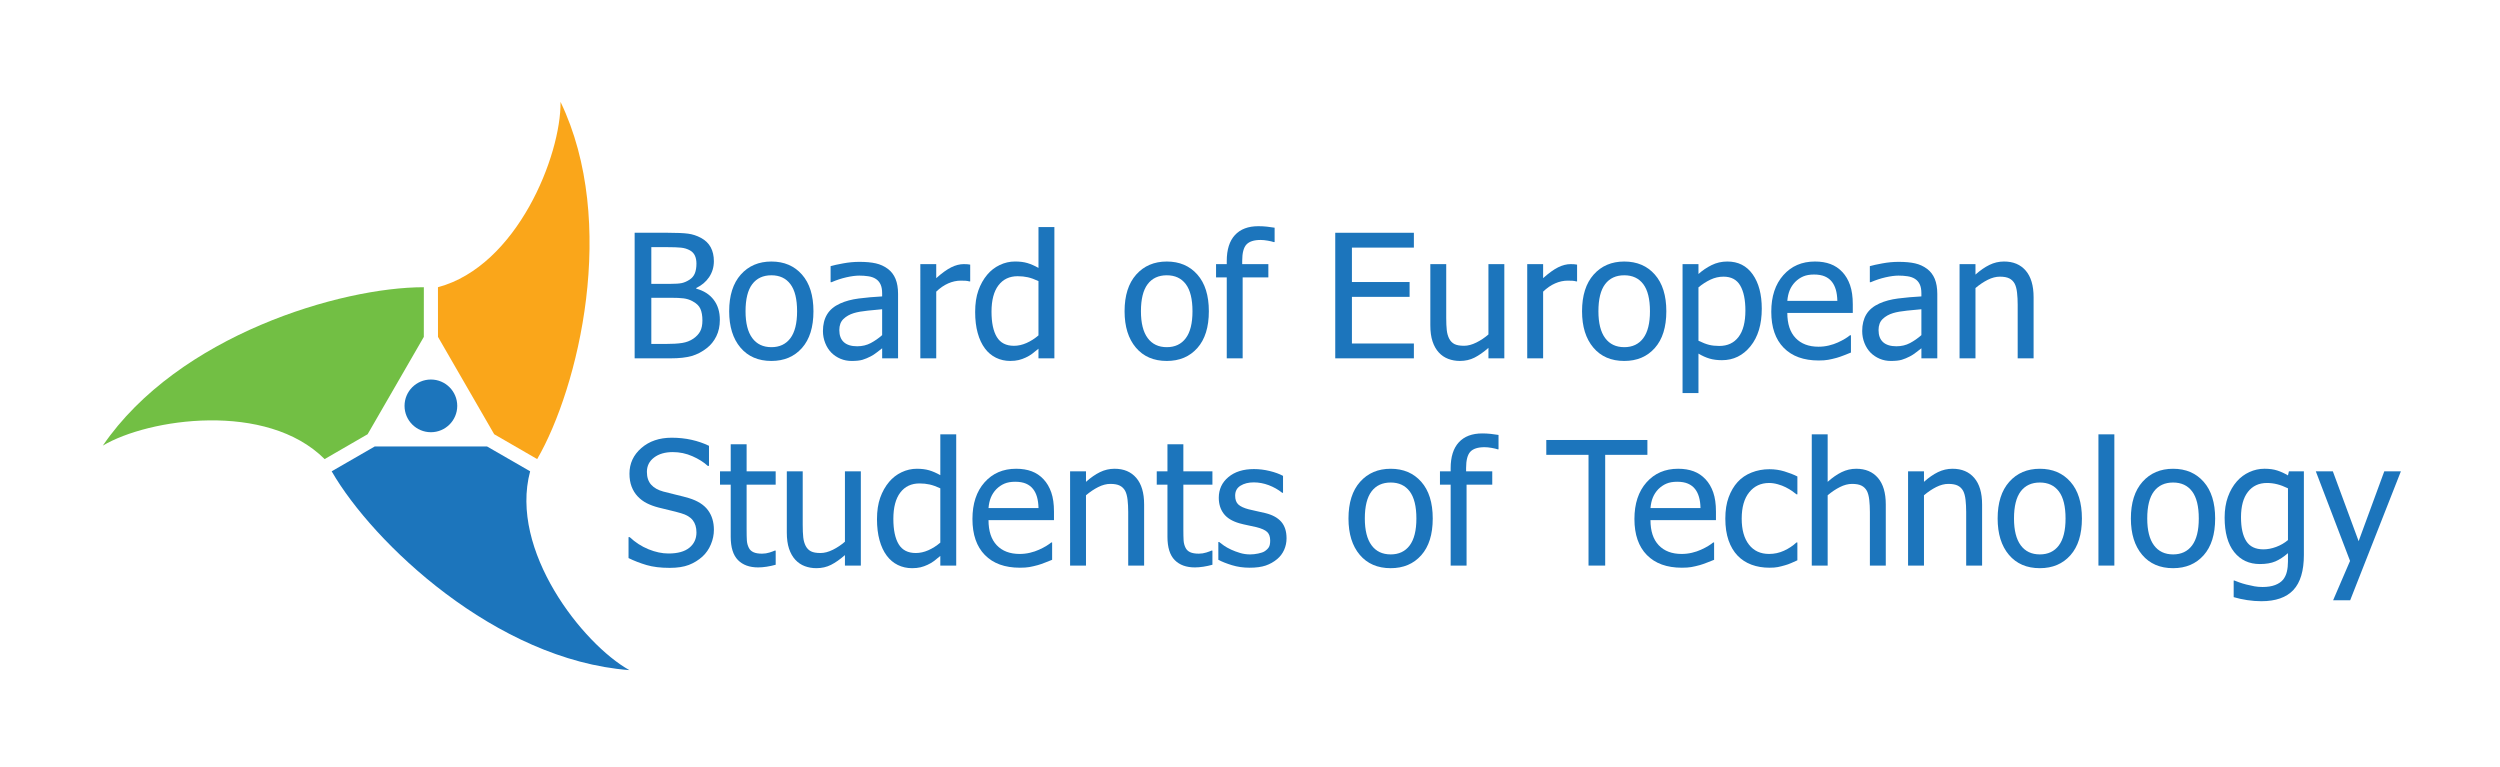 <?xml version="1.0" encoding="utf-8"?>
<!-- Generator: Adobe Illustrator 14.0.0, SVG Export Plug-In . SVG Version: 6.00 Build 43363)  -->
<!DOCTYPE svg PUBLIC "-//W3C//DTD SVG 1.1//EN" "http://www.w3.org/Graphics/SVG/1.1/DTD/svg11.dtd">
<svg version="1.1" id="Layer_1" xmlns="http://www.w3.org/2000/svg" xmlns:xlink="http://www.w3.org/1999/xlink" x="0px" y="0px"
	 width="291.754px" height="89.5px" viewBox="0 0 291.754 89.5" enable-background="new 0 0 291.754 89.5" xml:space="preserve">
<g>
	<defs>
		<rect id="SVGID_1_" width="291.754" height="89.5"/>
	</defs>
	<clipPath id="SVGID_2_">
		<use xlink:href="#SVGID_1_"  overflow="visible"/>
	</clipPath>
	<g clip-path="url(#SVGID_2_)">
		<path fill="#1C75BC" d="M84.007,37.325c0,0.729-0.137,1.37-0.414,1.928c-0.275,0.557-0.646,1.017-1.112,1.376
			c-0.551,0.433-1.142,0.74-1.772,0.92c-0.63,0.179-1.444,0.27-2.441,0.27h-4.204V27.164h3.885c1.043,0,1.825,0.035,2.346,0.104
			c0.521,0.069,1.021,0.231,1.5,0.488c0.524,0.282,0.908,0.652,1.15,1.109c0.243,0.457,0.365,0.993,0.365,1.611
			c0,0.69-0.183,1.308-0.546,1.853c-0.364,0.545-0.868,0.972-1.51,1.281v0.078c0.875,0.236,1.552,0.667,2.032,1.293
			C83.768,35.606,84.007,36.389,84.007,37.325L84.007,37.325z M81.276,30.758c0-0.354-0.059-0.66-0.176-0.918
			c-0.118-0.259-0.308-0.464-0.57-0.614c-0.314-0.177-0.665-0.285-1.051-0.324c-0.387-0.039-0.92-0.059-1.602-0.059H76.01v4.284
			h2.211c0.609,0,1.058-0.031,1.346-0.093c0.288-0.063,0.585-0.191,0.894-0.389c0.294-0.19,0.504-0.438,0.629-0.747
			C81.214,31.589,81.276,31.21,81.276,30.758L81.276,30.758z M81.973,37.396c0-0.548-0.079-1.001-0.236-1.357
			c-0.157-0.357-0.476-0.659-0.954-0.906c-0.309-0.165-0.645-0.268-1.009-0.314c-0.364-0.046-0.88-0.069-1.549-0.069H76.01v5.391
			h1.584c0.853,0,1.525-0.039,2.017-0.117c0.492-0.079,0.925-0.245,1.299-0.5c0.368-0.255,0.636-0.544,0.807-0.867
			C81.888,38.333,81.973,37.914,81.973,37.396L81.973,37.396z"/>
		<path fill="#1C75BC" d="M94.931,36.326c0,1.851-0.446,3.279-1.34,4.286c-0.894,1.008-2.083,1.511-3.567,1.511
			c-1.531,0-2.735-0.52-3.613-1.561c-0.876-1.039-1.315-2.452-1.315-4.236c0-1.837,0.452-3.264,1.355-4.281
			c0.904-1.016,2.095-1.525,3.573-1.525c1.484,0,2.673,0.507,3.567,1.521C94.485,33.054,94.931,34.482,94.931,36.326L94.931,36.326z
			 M93.021,36.326c0-1.42-0.259-2.475-0.779-3.165c-0.519-0.69-1.259-1.035-2.218-1.035c-0.967,0-1.711,0.345-2.234,1.035
			c-0.523,0.69-0.784,1.745-0.784,3.165c0,1.374,0.261,2.416,0.784,3.125c0.522,0.709,1.267,1.064,2.234,1.064
			c0.953,0,1.691-0.348,2.214-1.045C92.76,38.775,93.021,37.726,93.021,36.326L93.021,36.326z"/>
		<path fill="#1C75BC" d="M102.947,40.647c-0.151,0.111-0.353,0.267-0.605,0.467c-0.253,0.2-0.497,0.359-0.733,0.478
			c-0.328,0.17-0.645,0.301-0.949,0.394c-0.305,0.092-0.733,0.138-1.284,0.138c-0.453,0-0.883-0.085-1.29-0.255
			c-0.406-0.171-0.764-0.41-1.072-0.719c-0.295-0.302-0.532-0.673-0.709-1.116c-0.177-0.442-0.266-0.909-0.266-1.401
			c0-0.761,0.161-1.408,0.483-1.943c0.321-0.534,0.829-0.958,1.525-1.273c0.616-0.281,1.344-0.477,2.185-0.585
			c0.839-0.108,1.745-0.188,2.716-0.241v-0.358c0-0.44-0.065-0.794-0.197-1.065c-0.131-0.27-0.314-0.478-0.551-0.625
			c-0.237-0.152-0.525-0.254-0.867-0.304c-0.342-0.05-0.692-0.075-1.053-0.075c-0.427,0-0.929,0.066-1.506,0.197
			c-0.578,0.131-1.155,0.322-1.733,0.571h-0.107v-1.874c0.342-0.098,0.831-0.206,1.47-0.323c0.638-0.118,1.269-0.177,1.894-0.177
			c0.756,0,1.394,0.059,1.914,0.177c0.519,0.118,0.986,0.332,1.4,0.64c0.401,0.302,0.701,0.692,0.898,1.171
			c0.197,0.479,0.296,1.064,0.296,1.752v7.522h-1.856V40.647L102.947,40.647z M102.947,39.111v-3.022
			c-0.439,0.04-0.996,0.093-1.667,0.161c-0.673,0.069-1.216,0.165-1.629,0.288c-0.492,0.149-0.899,0.379-1.22,0.688
			c-0.321,0.309-0.482,0.74-0.482,1.292c0,0.625,0.177,1.096,0.531,1.415c0.354,0.318,0.872,0.478,1.555,0.478
			c0.583,0,1.111-0.125,1.583-0.375C102.092,39.783,102.535,39.476,102.947,39.111L102.947,39.111z"/>
		<path fill="#1C75BC" d="M113.223,32.841h-0.098c-0.138-0.04-0.283-0.064-0.437-0.075s-0.338-0.015-0.554-0.015
			c-0.497,0-0.991,0.108-1.481,0.323c-0.49,0.216-0.955,0.537-1.393,0.962v7.783h-1.856V30.824h1.856v1.634
			c0.674-0.598,1.26-1.019,1.761-1.266c0.5-0.246,0.986-0.369,1.457-0.369c0.189,0,0.332,0.004,0.427,0.015s0.201,0.025,0.319,0.045
			V32.841L113.223,32.841z"/>
		<path fill="#1C75BC" d="M123.047,41.819h-1.856v-1.124c-0.29,0.243-0.54,0.443-0.75,0.601c-0.21,0.157-0.457,0.302-0.74,0.432
			c-0.264,0.125-0.537,0.222-0.819,0.291c-0.283,0.068-0.612,0.104-0.986,0.104c-0.599,0-1.153-0.125-1.663-0.374
			c-0.51-0.25-0.942-0.614-1.297-1.092c-0.361-0.486-0.642-1.085-0.838-1.797c-0.198-0.711-0.296-1.531-0.296-2.456
			c0-0.964,0.125-1.799,0.375-2.505c0.25-0.705,0.595-1.32,1.036-1.845c0.401-0.479,0.886-0.855,1.455-1.127
			s1.166-0.409,1.791-0.409c0.553,0,1.033,0.061,1.44,0.182c0.408,0.122,0.839,0.31,1.293,0.566v-4.764h1.856V41.819L123.047,41.819
			z M121.191,39.141v-6.338c-0.46-0.215-0.874-0.364-1.239-0.446c-0.365-0.082-0.762-0.123-1.189-0.123
			c-0.955,0-1.702,0.355-2.242,1.064s-0.81,1.735-0.81,3.075c0,1.289,0.207,2.275,0.622,2.958c0.415,0.684,1.08,1.025,1.995,1.025
			c0.487,0,0.978-0.109,1.472-0.328C120.292,39.809,120.756,39.514,121.191,39.141L121.191,39.141z"/>
		<path fill="#1C75BC" d="M141.075,36.326c0,1.851-0.446,3.279-1.34,4.286c-0.894,1.008-2.083,1.511-3.568,1.511
			c-1.531,0-2.735-0.52-3.612-1.561c-0.876-1.039-1.315-2.452-1.315-4.236c0-1.837,0.451-3.264,1.355-4.281
			c0.904-1.016,2.095-1.525,3.572-1.525c1.485,0,2.674,0.507,3.568,1.521C140.629,33.054,141.075,34.482,141.075,36.326
			L141.075,36.326z M139.165,36.326c0-1.42-0.26-2.475-0.779-3.165s-1.259-1.035-2.219-1.035c-0.966,0-1.711,0.345-2.233,1.035
			c-0.523,0.69-0.784,1.745-0.784,3.165c0,1.374,0.261,2.416,0.784,3.125c0.522,0.709,1.268,1.064,2.233,1.064
			c0.954,0,1.691-0.348,2.214-1.045C138.904,38.775,139.165,37.726,139.165,36.326L139.165,36.326z"/>
		<path fill="#1C75BC" d="M148.752,28.253h-0.098c-0.164-0.058-0.398-0.114-0.707-0.168c-0.307-0.054-0.58-0.082-0.822-0.082
			c-0.778,0-1.332,0.177-1.662,0.53c-0.331,0.353-0.496,0.991-0.496,1.915v0.376h3.052v1.552h-2.999v9.443h-1.856v-9.443h-1.249
			v-1.552h1.249v-0.365c0-1.327,0.318-2.337,0.954-3.027s1.547-1.035,2.734-1.035c0.342,0,0.676,0.018,1.002,0.053
			c0.33,0.036,0.627,0.077,0.896,0.123V28.253L148.752,28.253z"/>
		<polygon fill="#1C75BC" points="155.826,41.819 155.826,27.164 165.002,27.164 165.002,28.896 157.771,28.896 157.771,32.912 
			164.502,32.912 164.502,34.644 157.771,34.644 157.771,40.087 165.002,40.087 165.002,41.819 155.826,41.819 		"/>
		<path fill="#1C75BC" d="M175.559,41.819h-1.855v-1.222c-0.57,0.499-1.111,0.877-1.623,1.137c-0.51,0.259-1.08,0.389-1.711,0.389
			c-0.479,0-0.928-0.08-1.35-0.237c-0.424-0.158-0.793-0.406-1.107-0.748c-0.314-0.341-0.559-0.771-0.732-1.29
			c-0.174-0.518-0.26-1.147-0.26-1.889v-7.136h1.855v6.256c0,0.583,0.021,1.067,0.064,1.451c0.043,0.384,0.139,0.72,0.289,1.007
			c0.15,0.283,0.355,0.489,0.615,0.621c0.258,0.13,0.629,0.196,1.113,0.196c0.451,0,0.932-0.127,1.441-0.382
			c0.512-0.254,0.979-0.568,1.404-0.94v-8.209h1.855V41.819L175.559,41.819z"/>
		<path fill="#1C75BC" d="M184.049,32.841h-0.098c-0.137-0.04-0.283-0.064-0.438-0.075c-0.152-0.01-0.338-0.015-0.553-0.015
			c-0.498,0-0.992,0.108-1.48,0.323c-0.492,0.216-0.957,0.537-1.395,0.962v7.783h-1.855V30.824h1.855v1.634
			c0.674-0.598,1.26-1.019,1.76-1.266c0.502-0.246,0.988-0.369,1.459-0.369c0.189,0,0.33,0.004,0.426,0.015
			c0.094,0.01,0.201,0.025,0.318,0.045V32.841L184.049,32.841z"/>
		<path fill="#1C75BC" d="M194.463,36.326c0,1.851-0.447,3.279-1.342,4.286c-0.893,1.008-2.082,1.511-3.568,1.511
			c-1.529,0-2.734-0.52-3.609-1.561c-0.879-1.039-1.316-2.452-1.316-4.236c0-1.837,0.451-3.264,1.354-4.281
			c0.904-1.016,2.096-1.525,3.572-1.525c1.486,0,2.676,0.507,3.568,1.521C194.016,33.054,194.463,34.482,194.463,36.326
			L194.463,36.326z M192.553,36.326c0-1.42-0.26-2.475-0.779-3.165s-1.26-1.035-2.221-1.035c-0.965,0-1.709,0.345-2.232,1.035
			c-0.521,0.69-0.783,1.745-0.783,3.165c0,1.374,0.262,2.416,0.783,3.125c0.523,0.709,1.268,1.064,2.232,1.064
			c0.955,0,1.691-0.348,2.215-1.045C192.291,38.775,192.553,37.726,192.553,36.326L192.553,36.326z"/>
		<path fill="#1C75BC" d="M205.602,36.031c0,1.83-0.438,3.289-1.316,4.374c-0.879,1.086-1.988,1.629-3.33,1.629
			c-0.547,0-1.029-0.063-1.451-0.187c-0.42-0.125-0.852-0.318-1.291-0.581v4.605h-1.857V30.824h1.857v1.153
			c0.459-0.413,0.971-0.759,1.533-1.038s1.176-0.419,1.84-0.419c1.264,0,2.248,0.499,2.955,1.497S205.602,34.351,205.602,36.031
			L205.602,36.031z M203.691,36.242c0-1.253-0.201-2.226-0.602-2.917c-0.402-0.692-1.053-1.038-1.955-1.038
			c-0.527,0-1.035,0.116-1.525,0.349c-0.49,0.234-0.957,0.534-1.396,0.901v6.227c0.486,0.236,0.902,0.397,1.248,0.482
			c0.346,0.085,0.742,0.127,1.189,0.127c0.961,0,1.709-0.351,2.242-1.052S203.691,37.593,203.691,36.242L203.691,36.242z"/>
		<path fill="#1C75BC" d="M212.248,42.069c-1.754,0-3.115-0.493-4.084-1.48c-0.969-0.987-1.453-2.388-1.453-4.206
			c0-1.791,0.469-3.215,1.41-4.274c0.939-1.059,2.168-1.589,3.686-1.589c0.686,0,1.289,0.099,1.814,0.296
			c0.527,0.197,0.986,0.505,1.381,0.926c0.395,0.419,0.697,0.935,0.906,1.541c0.211,0.608,0.316,1.352,0.316,2.231v1.004h-7.641
			c0,1.279,0.322,2.256,0.967,2.932c0.645,0.675,1.535,1.013,2.674,1.013c0.406,0,0.807-0.046,1.197-0.139
			c0.391-0.093,0.744-0.212,1.061-0.357c0.334-0.153,0.617-0.3,0.848-0.442c0.23-0.142,0.42-0.275,0.572-0.401h0.107v2.02
			c-0.217,0.085-0.486,0.192-0.807,0.321c-0.322,0.127-0.611,0.227-0.867,0.299c-0.361,0.099-0.689,0.174-0.98,0.226
			C213.063,42.043,212.693,42.069,212.248,42.069L212.248,42.069z M214.422,35.108c-0.014-0.502-0.072-0.935-0.178-1.298
			s-0.256-0.67-0.455-0.921c-0.217-0.277-0.494-0.489-0.834-0.634s-0.76-0.218-1.26-0.218c-0.492,0-0.914,0.075-1.258,0.223
			c-0.348,0.149-0.66,0.365-0.943,0.649c-0.277,0.291-0.488,0.612-0.633,0.966s-0.238,0.764-0.277,1.233H214.422L214.422,35.108z"/>
		<path fill="#1C75BC" d="M224.229,40.647c-0.152,0.111-0.354,0.267-0.607,0.467c-0.252,0.2-0.496,0.359-0.732,0.478
			c-0.328,0.17-0.645,0.301-0.949,0.394c-0.305,0.092-0.734,0.138-1.285,0.138c-0.451,0-0.881-0.085-1.289-0.255
			c-0.406-0.171-0.764-0.41-1.072-0.719c-0.295-0.302-0.531-0.673-0.709-1.116c-0.176-0.442-0.264-0.909-0.264-1.401
			c0-0.761,0.16-1.408,0.48-1.943c0.322-0.534,0.83-0.958,1.525-1.273c0.617-0.281,1.346-0.477,2.186-0.585
			c0.84-0.108,1.744-0.188,2.717-0.241v-0.358c0-0.44-0.066-0.794-0.197-1.065c-0.133-0.27-0.316-0.478-0.553-0.625
			c-0.236-0.152-0.525-0.254-0.865-0.304c-0.342-0.05-0.693-0.075-1.055-0.075c-0.426,0-0.928,0.066-1.506,0.197
			c-0.578,0.131-1.154,0.322-1.732,0.571h-0.109v-1.874c0.342-0.098,0.832-0.206,1.471-0.323c0.637-0.118,1.27-0.177,1.895-0.177
			c0.756,0,1.395,0.059,1.914,0.177c0.52,0.118,0.984,0.332,1.4,0.64c0.4,0.302,0.699,0.692,0.898,1.171
			c0.195,0.479,0.295,1.064,0.295,1.752v7.522h-1.855V40.647L224.229,40.647z M224.229,39.111v-3.022
			c-0.441,0.04-0.996,0.093-1.668,0.161c-0.674,0.069-1.217,0.165-1.629,0.288c-0.492,0.149-0.898,0.379-1.221,0.688
			c-0.32,0.309-0.482,0.74-0.482,1.292c0,0.625,0.178,1.096,0.531,1.415c0.355,0.318,0.873,0.478,1.555,0.478
			c0.584,0,1.111-0.125,1.584-0.375S223.814,39.476,224.229,39.111L224.229,39.111z"/>
		<path fill="#1C75BC" d="M237.324,41.819h-1.857v-6.256c0-0.504-0.023-0.975-0.074-1.412c-0.049-0.437-0.141-0.785-0.279-1.048
			c-0.15-0.275-0.359-0.48-0.627-0.614c-0.27-0.135-0.635-0.202-1.1-0.202c-0.459,0-0.932,0.123-1.42,0.37
			c-0.486,0.245-0.961,0.565-1.426,0.958v8.205h-1.857V30.824h1.857v1.221c0.549-0.491,1.094-0.869,1.631-1.131
			s1.104-0.395,1.701-0.395c1.082,0,1.926,0.356,2.537,1.068c0.607,0.712,0.914,1.743,0.914,3.096V41.819L237.324,41.819z"/>
		<path fill="#1C75BC" d="M78.159,66.271c-1.063,0-1.965-0.109-2.709-0.33c-0.744-0.22-1.443-0.49-2.099-0.813v-2.443h0.138
			c0.642,0.606,1.368,1.077,2.18,1.41c0.812,0.333,1.594,0.499,2.347,0.499c1.074,0,1.885-0.225,2.436-0.675
			s0.825-1.043,0.825-1.779c0-0.585-0.143-1.061-0.43-1.429s-0.744-0.641-1.37-0.818c-0.453-0.131-0.865-0.24-1.24-0.324
			c-0.374-0.086-0.842-0.201-1.406-0.345c-0.504-0.131-0.957-0.299-1.357-0.502c-0.4-0.203-0.753-0.47-1.062-0.798
			c-0.302-0.321-0.536-0.7-0.703-1.137c-0.167-0.437-0.25-0.94-0.25-1.512c0-1.188,0.462-2.184,1.386-2.988
			c0.924-0.803,2.104-1.205,3.54-1.205c0.819,0,1.595,0.082,2.326,0.246c0.73,0.165,1.407,0.397,2.03,0.7v2.338h-0.147
			c-0.465-0.43-1.061-0.805-1.788-1.125c-0.727-0.321-1.489-0.482-2.288-0.482c-0.904,0-1.634,0.213-2.19,0.637
			c-0.557,0.424-0.834,0.98-0.834,1.671c0,0.624,0.163,1.12,0.489,1.488c0.326,0.368,0.799,0.638,1.419,0.808
			c0.413,0.111,0.917,0.238,1.514,0.38c0.597,0.141,1.092,0.271,1.485,0.388c1.01,0.309,1.748,0.775,2.213,1.399
			c0.465,0.623,0.698,1.391,0.698,2.303c0,0.571-0.117,1.136-0.35,1.693c-0.232,0.558-0.558,1.03-0.978,1.418
			c-0.473,0.427-1.005,0.755-1.598,0.984S79.05,66.271,78.159,66.271L78.159,66.271z"/>
		<path fill="#1C75BC" d="M88.48,66.218c-1.01,0-1.796-0.286-2.359-0.859c-0.563-0.573-0.845-1.479-0.845-2.717v-6.081h-1.25v-1.553
			h1.25v-3.16h1.856v3.16h3.391v1.553h-3.391v5.227c0,0.558,0.009,0.987,0.029,1.289c0.02,0.303,0.095,0.584,0.226,0.847
			c0.11,0.229,0.291,0.401,0.539,0.517c0.248,0.114,0.584,0.172,1.01,0.172c0.3,0,0.591-0.045,0.872-0.134
			c0.281-0.09,0.484-0.163,0.608-0.224h0.108v1.651c-0.347,0.099-0.699,0.174-1.056,0.229C89.111,66.189,88.781,66.218,88.48,66.218
			L88.48,66.218z"/>
		<path fill="#1C75BC" d="M100.461,66.004h-1.856v-1.223c-0.57,0.499-1.111,0.879-1.623,1.138s-1.081,0.388-1.711,0.388
			c-0.479,0-0.928-0.078-1.351-0.235c-0.423-0.158-0.791-0.407-1.106-0.748c-0.315-0.342-0.559-0.771-0.732-1.29
			c-0.173-0.518-0.26-1.148-0.26-1.89v-7.136h1.856v6.256c0,0.584,0.021,1.068,0.063,1.452c0.042,0.384,0.139,0.719,0.29,1.008
			c0.15,0.282,0.354,0.488,0.613,0.619c0.258,0.132,0.63,0.196,1.114,0.196c0.451,0,0.933-0.127,1.443-0.381
			c0.51-0.255,0.979-0.568,1.404-0.941v-8.209h1.856V66.004L100.461,66.004z"/>
		<path fill="#1C75BC" d="M111.592,66.004h-1.856V64.88c-0.29,0.243-0.54,0.443-0.75,0.601c-0.211,0.158-0.457,0.302-0.74,0.433
			c-0.264,0.125-0.537,0.222-0.819,0.291c-0.283,0.068-0.612,0.103-0.986,0.103c-0.599,0-1.153-0.124-1.663-0.373
			c-0.509-0.25-0.942-0.614-1.297-1.093c-0.362-0.485-0.642-1.085-0.838-1.796c-0.198-0.712-0.297-1.53-0.297-2.456
			c0-0.964,0.125-1.799,0.375-2.505c0.25-0.704,0.595-1.319,1.036-1.845c0.401-0.479,0.886-0.854,1.455-1.126
			s1.166-0.409,1.791-0.409c0.553,0,1.033,0.062,1.44,0.183c0.408,0.121,0.838,0.31,1.293,0.565v-4.765h1.856V66.004L111.592,66.004
			z M109.736,63.325v-6.338c-0.461-0.215-0.874-0.363-1.239-0.445c-0.365-0.083-0.762-0.124-1.19-0.124
			c-0.954,0-1.702,0.354-2.241,1.064c-0.541,0.709-0.81,1.734-0.81,3.075c0,1.288,0.208,2.274,0.622,2.957
			c0.415,0.684,1.08,1.024,1.995,1.024c0.487,0,0.978-0.108,1.471-0.327S109.301,63.697,109.736,63.325L109.736,63.325z"/>
		<path fill="#1C75BC" d="M119.022,66.253c-1.753,0-3.115-0.493-4.083-1.48c-0.969-0.986-1.453-2.388-1.453-4.205
			c0-1.79,0.47-3.215,1.41-4.274c0.94-1.059,2.169-1.589,3.688-1.589c0.684,0,1.288,0.1,1.814,0.296
			c0.525,0.197,0.986,0.505,1.38,0.926c0.395,0.42,0.697,0.934,0.907,1.541c0.211,0.607,0.316,1.351,0.316,2.23v1.004h-7.64
			c0,1.28,0.322,2.257,0.966,2.933c0.644,0.676,1.535,1.013,2.672,1.013c0.408,0,0.807-0.046,1.198-0.138
			c0.392-0.093,0.745-0.213,1.061-0.357c0.335-0.152,0.618-0.299,0.848-0.441c0.23-0.142,0.421-0.275,0.572-0.401h0.108v2.02
			c-0.217,0.086-0.486,0.192-0.808,0.32c-0.322,0.128-0.61,0.228-0.866,0.301c-0.362,0.098-0.689,0.174-0.98,0.226
			C119.839,66.228,119.469,66.253,119.022,66.253L119.022,66.253z M121.197,59.292c-0.014-0.502-0.073-0.935-0.178-1.298
			c-0.105-0.363-0.257-0.67-0.454-0.92c-0.217-0.278-0.496-0.489-0.834-0.635c-0.339-0.146-0.759-0.218-1.26-0.218
			c-0.493,0-0.913,0.074-1.259,0.223c-0.346,0.148-0.66,0.365-0.943,0.648c-0.277,0.291-0.487,0.612-0.632,0.966
			c-0.146,0.354-0.238,0.765-0.276,1.233H121.197L121.197,59.292z"/>
		<path fill="#1C75BC" d="M133.52,66.004h-1.856v-6.257c0-0.504-0.025-0.976-0.074-1.411c-0.049-0.437-0.143-0.786-0.28-1.048
			c-0.151-0.276-0.36-0.48-0.628-0.614c-0.268-0.136-0.634-0.202-1.099-0.202c-0.458,0-0.93,0.123-1.418,0.369
			c-0.487,0.245-0.963,0.565-1.428,0.959v8.204h-1.856V55.008h1.856v1.223c0.551-0.492,1.095-0.87,1.632-1.133
			c0.537-0.262,1.104-0.394,1.701-0.394c1.082,0,1.927,0.356,2.536,1.068s0.915,1.743,0.915,3.095V66.004L133.52,66.004z"/>
		<path fill="#1C75BC" d="M139.448,66.218c-1.009,0-1.795-0.286-2.359-0.859c-0.563-0.573-0.845-1.479-0.845-2.717v-6.081h-1.25
			v-1.553h1.25v-3.16h1.856v3.16h3.392v1.553h-3.392v5.227c0,0.558,0.01,0.987,0.029,1.289c0.02,0.303,0.095,0.584,0.226,0.847
			c0.111,0.229,0.291,0.401,0.539,0.517c0.249,0.114,0.585,0.172,1.01,0.172c0.301,0,0.591-0.045,0.872-0.134
			c0.281-0.09,0.484-0.163,0.608-0.224h0.108v1.651c-0.349,0.099-0.7,0.174-1.057,0.229
			C140.079,66.189,139.75,66.218,139.448,66.218L139.448,66.218z"/>
		<path fill="#1C75BC" d="M145.837,66.253c-0.736,0-1.424-0.098-2.064-0.294c-0.641-0.196-1.17-0.406-1.591-0.629v-2.076h0.098
			c0.157,0.127,0.342,0.265,0.555,0.417c0.212,0.151,0.496,0.31,0.85,0.476c0.314,0.145,0.66,0.273,1.036,0.386
			s0.768,0.168,1.174,0.168c0.294,0,0.609-0.034,0.943-0.104c0.333-0.069,0.583-0.156,0.748-0.262
			c0.229-0.152,0.393-0.313,0.494-0.484c0.104-0.172,0.152-0.429,0.152-0.772c0-0.441-0.117-0.774-0.354-0.999
			c-0.238-0.224-0.656-0.411-1.259-0.563c-0.237-0.057-0.546-0.125-0.927-0.201c-0.382-0.076-0.733-0.16-1.055-0.249
			c-0.84-0.243-1.451-0.618-1.832-1.127c-0.381-0.507-0.571-1.123-0.571-1.844c0-0.99,0.375-1.797,1.122-2.42
			c0.749-0.623,1.742-0.935,2.982-0.935c0.609,0,1.224,0.075,1.839,0.226c0.617,0.15,1.135,0.34,1.555,0.568v1.973h-0.098
			c-0.471-0.375-0.996-0.671-1.572-0.889c-0.58-0.216-1.163-0.325-1.75-0.325c-0.608,0-1.122,0.128-1.54,0.385
			c-0.419,0.257-0.627,0.645-0.627,1.164c0,0.46,0.123,0.804,0.37,1.031c0.246,0.227,0.643,0.412,1.187,0.557
			c0.275,0.073,0.583,0.144,0.92,0.212c0.338,0.068,0.694,0.149,1.069,0.241c0.814,0.203,1.426,0.54,1.836,1.012
			s0.615,1.114,0.615,1.928c0,0.472-0.094,0.919-0.281,1.342s-0.461,0.785-0.822,1.086c-0.395,0.328-0.838,0.578-1.334,0.748
			C147.209,66.169,146.586,66.253,145.837,66.253L145.837,66.253z"/>
		<path fill="#1C75BC" d="M167.203,60.511c0,1.851-0.445,3.279-1.34,4.285c-0.895,1.008-2.082,1.511-3.566,1.511
			c-1.531,0-2.736-0.52-3.613-1.56s-1.314-2.452-1.314-4.236c0-1.837,0.451-3.265,1.354-4.281c0.904-1.017,2.096-1.525,3.574-1.525
			c1.484,0,2.672,0.508,3.566,1.521C166.758,57.239,167.203,58.667,167.203,60.511L167.203,60.511z M165.295,60.511
			c0-1.42-0.262-2.475-0.779-3.165c-0.52-0.689-1.26-1.035-2.219-1.035c-0.967,0-1.713,0.346-2.234,1.035
			c-0.523,0.69-0.785,1.745-0.785,3.165c0,1.374,0.262,2.416,0.785,3.125c0.521,0.71,1.268,1.064,2.234,1.064
			c0.953,0,1.691-0.348,2.213-1.045C165.033,62.958,165.295,61.911,165.295,60.511L165.295,60.511z"/>
		<path fill="#1C75BC" d="M174.881,52.438h-0.098c-0.164-0.058-0.398-0.114-0.707-0.168c-0.307-0.055-0.582-0.082-0.824-0.082
			c-0.777,0-1.33,0.177-1.66,0.529s-0.496,0.99-0.496,1.914v0.377h3.053v1.553h-2.998v9.443h-1.857v-9.443h-1.248v-1.553h1.248
			v-0.365c0-1.327,0.318-2.336,0.955-3.026c0.635-0.689,1.547-1.035,2.734-1.035c0.34,0,0.674,0.018,1.002,0.054
			c0.33,0.036,0.627,0.076,0.896,0.122V52.438L174.881,52.438z"/>
		<polygon fill="#1C75BC" points="185.383,66.004 185.383,53.08 180.455,53.08 180.455,51.348 192.254,51.348 192.254,53.08 
			187.328,53.08 187.328,66.004 185.383,66.004 		"/>
		<path fill="#1C75BC" d="M196.277,66.253c-1.754,0-3.113-0.493-4.084-1.48c-0.969-0.986-1.453-2.388-1.453-4.205
			c0-1.79,0.471-3.215,1.41-4.274c0.939-1.059,2.17-1.589,3.688-1.589c0.684,0,1.289,0.1,1.814,0.296
			c0.525,0.197,0.986,0.505,1.381,0.926c0.395,0.42,0.697,0.934,0.906,1.541c0.211,0.607,0.316,1.351,0.316,2.23v1.004h-7.641
			c0,1.28,0.322,2.257,0.967,2.933s1.535,1.013,2.672,1.013c0.408,0,0.807-0.046,1.199-0.138c0.391-0.093,0.744-0.213,1.059-0.357
			c0.336-0.152,0.619-0.299,0.848-0.441c0.23-0.142,0.422-0.275,0.572-0.401h0.109v2.02c-0.217,0.086-0.486,0.192-0.809,0.32
			s-0.611,0.228-0.865,0.301c-0.363,0.098-0.689,0.174-0.982,0.226C197.094,66.228,196.725,66.253,196.277,66.253L196.277,66.253z
			 M198.451,59.292c-0.012-0.502-0.07-0.935-0.178-1.298c-0.105-0.363-0.256-0.67-0.453-0.92c-0.217-0.278-0.496-0.489-0.836-0.635
			c-0.338-0.146-0.758-0.218-1.258-0.218c-0.494,0-0.914,0.074-1.26,0.223s-0.66,0.365-0.943,0.648
			c-0.275,0.291-0.486,0.612-0.631,0.966c-0.146,0.354-0.238,0.765-0.277,1.233H198.451L198.451,59.292z"/>
		<path fill="#1C75BC" d="M206.496,66.253c-0.756,0-1.451-0.115-2.084-0.349c-0.633-0.232-1.176-0.586-1.631-1.058
			c-0.453-0.474-0.807-1.068-1.057-1.787s-0.375-1.563-0.375-2.534c0-0.964,0.129-1.798,0.391-2.5
			c0.26-0.702,0.607-1.292,1.041-1.771c0.436-0.479,0.977-0.849,1.627-1.107c0.648-0.259,1.344-0.389,2.088-0.389
			c0.607,0,1.191,0.086,1.754,0.256c0.563,0.171,1.066,0.367,1.508,0.591v2.081h-0.109c-0.133-0.112-0.303-0.24-0.51-0.384
			c-0.209-0.146-0.461-0.294-0.758-0.444c-0.258-0.132-0.561-0.247-0.912-0.345c-0.35-0.1-0.688-0.148-1.01-0.148
			c-0.963,0-1.738,0.362-2.322,1.087s-0.877,1.749-0.877,3.074c0,1.299,0.283,2.311,0.848,3.034
			c0.563,0.726,1.348,1.087,2.352,1.087c0.607,0,1.186-0.124,1.732-0.374c0.549-0.249,1.035-0.571,1.457-0.964h0.109v2.079
			c-0.186,0.085-0.416,0.188-0.691,0.31c-0.277,0.122-0.527,0.212-0.752,0.271c-0.316,0.093-0.6,0.162-0.85,0.212
			C207.215,66.229,206.893,66.253,206.496,66.253L206.496,66.253z"/>
		<path fill="#1C75BC" d="M220.074,66.004h-1.855v-6.257c0-0.504-0.025-0.976-0.074-1.411c-0.049-0.437-0.143-0.786-0.279-1.048
			c-0.15-0.276-0.359-0.48-0.629-0.614c-0.268-0.136-0.633-0.202-1.1-0.202c-0.457,0-0.93,0.123-1.416,0.369
			c-0.488,0.245-0.965,0.565-1.43,0.959v8.204h-1.855V50.688h1.855v5.543c0.551-0.492,1.096-0.87,1.633-1.133
			c0.537-0.262,1.104-0.394,1.701-0.394c1.08,0,1.926,0.356,2.535,1.068c0.611,0.712,0.914,1.743,0.914,3.095V66.004L220.074,66.004
			z"/>
		<path fill="#1C75BC" d="M231.314,66.004h-1.857v-6.257c0-0.504-0.025-0.976-0.074-1.411c-0.049-0.437-0.143-0.786-0.279-1.048
			c-0.15-0.276-0.359-0.48-0.627-0.614c-0.27-0.136-0.635-0.202-1.1-0.202c-0.459,0-0.932,0.123-1.42,0.369
			c-0.486,0.245-0.963,0.565-1.426,0.959v8.204h-1.857V55.008h1.857v1.223c0.549-0.492,1.094-0.87,1.631-1.133
			c0.537-0.262,1.104-0.394,1.701-0.394c1.08,0,1.926,0.356,2.535,1.068s0.916,1.743,0.916,3.095V66.004L231.314,66.004z"/>
		<path fill="#1C75BC" d="M242.963,60.511c0,1.851-0.447,3.279-1.34,4.285c-0.895,1.008-2.084,1.511-3.568,1.511
			c-1.531,0-2.736-0.52-3.613-1.56s-1.314-2.452-1.314-4.236c0-1.837,0.451-3.265,1.355-4.281c0.902-1.017,2.094-1.525,3.572-1.525
			c1.484,0,2.674,0.508,3.568,1.521C242.516,57.239,242.963,58.667,242.963,60.511L242.963,60.511z M241.053,60.511
			c0-1.42-0.26-2.475-0.779-3.165c-0.52-0.689-1.26-1.035-2.219-1.035c-0.967,0-1.711,0.346-2.234,1.035
			c-0.521,0.69-0.783,1.745-0.783,3.165c0,1.374,0.262,2.416,0.783,3.125c0.523,0.71,1.268,1.064,2.234,1.064
			c0.953,0,1.691-0.348,2.213-1.045C240.791,62.958,241.053,61.911,241.053,60.511L241.053,60.511z"/>
		<polygon fill="#1C75BC" points="246.748,66.004 244.891,66.004 244.891,50.688 246.748,50.688 246.748,66.004 		"/>
		<path fill="#1C75BC" d="M258.512,60.511c0,1.851-0.447,3.279-1.34,4.285c-0.895,1.008-2.084,1.511-3.568,1.511
			c-1.529,0-2.734-0.52-3.611-1.56s-1.316-2.452-1.316-4.236c0-1.837,0.451-3.265,1.355-4.281s2.094-1.525,3.572-1.525
			c1.484,0,2.674,0.508,3.568,1.521C258.064,57.239,258.512,58.667,258.512,60.511L258.512,60.511z M256.602,60.511
			c0-1.42-0.26-2.475-0.779-3.165c-0.518-0.689-1.258-1.035-2.219-1.035c-0.965,0-1.711,0.346-2.234,1.035
			c-0.521,0.69-0.783,1.745-0.783,3.165c0,1.374,0.262,2.416,0.783,3.125c0.523,0.71,1.27,1.064,2.234,1.064
			c0.955,0,1.691-0.348,2.215-1.045C256.34,62.958,256.602,61.911,256.602,60.511L256.602,60.511z"/>
		<path fill="#1C75BC" d="M260.771,67.753c0.125,0.053,0.309,0.124,0.553,0.212c0.244,0.089,0.52,0.173,0.83,0.252
			c0.342,0.085,0.658,0.153,0.947,0.207c0.289,0.053,0.605,0.079,0.947,0.079c0.572,0,1.057-0.075,1.455-0.226
			s0.709-0.359,0.934-0.627c0.211-0.268,0.359-0.578,0.443-0.931c0.086-0.353,0.129-0.754,0.129-1.204v-0.961
			c-0.5,0.434-0.99,0.754-1.469,0.961c-0.482,0.206-1.084,0.31-1.807,0.31c-1.256,0-2.256-0.466-3-1.398
			c-0.742-0.933-1.115-2.272-1.115-4.02c0-0.913,0.129-1.722,0.385-2.428c0.258-0.706,0.604-1.305,1.037-1.798
			c0.414-0.473,0.904-0.838,1.471-1.093c0.564-0.257,1.15-0.385,1.756-0.385c0.572,0,1.066,0.067,1.484,0.202
			c0.418,0.134,0.838,0.326,1.258,0.576l0.109-0.475h1.748v9.742c0,1.863-0.408,3.231-1.225,4.104
			c-0.816,0.873-2.063,1.31-3.74,1.31c-0.541,0-1.092-0.043-1.654-0.129c-0.564-0.086-1.088-0.2-1.574-0.346v-1.936H260.771
			L260.771,67.753z M267.01,63.029v-6.042c-0.461-0.224-0.887-0.384-1.279-0.479c-0.391-0.096-0.781-0.144-1.17-0.144
			c-0.941,0-1.682,0.345-2.221,1.035c-0.541,0.689-0.811,1.68-0.811,2.967c0,1.222,0.207,2.152,0.617,2.789
			c0.412,0.638,1.078,0.956,2,0.956c0.48,0,0.977-0.095,1.486-0.285C266.143,63.637,266.602,63.371,267.01,63.029L267.01,63.029z"/>
		<polygon fill="#1C75BC" points="280.186,55.008 274.268,70.055 272.277,70.055 274.254,65.459 270.26,55.008 272.248,55.008 
			275.256,63.155 278.248,55.008 280.186,55.008 		"/>
		<path fill="#1C75BC" d="M61.868,55.002l-5.024-2.896H43.728l-5.021,2.896c4.805,8.348,19.173,22.021,34.74,23.202
			C68.021,75.166,59.389,64.248,61.868,55.002L61.868,55.002z"/>
		<path fill="#FAA61A" d="M51.114,39.316L51.114,39.316l-0.097-0.171L51.114,39.316L51.114,39.316z M65.415,11.889
			c0.079,6.218-5.057,19.153-14.305,21.63l0.004,5.797l6.558,11.359l5.018,2.902C67.518,45.241,72.176,25.961,65.415,11.889
			L65.415,11.889z"/>
		<path fill="#72BF44" d="M12,52.004c5.344-3.179,19.114-5.196,25.884,1.573l5.018-2.902l-0.099,0.171l6.657-11.529l0.003-5.797
			C39.831,33.506,20.806,39.112,12,52.004L12,52.004z"/>
		<path fill="#1C75BC" d="M47.211,47.366c0-1.699,1.376-3.075,3.076-3.075c1.696,0,3.074,1.375,3.074,3.075
			c0,1.698-1.378,3.075-3.074,3.075C48.588,50.441,47.211,49.064,47.211,47.366L47.211,47.366z"/>
	</g>
</g>
</svg>
